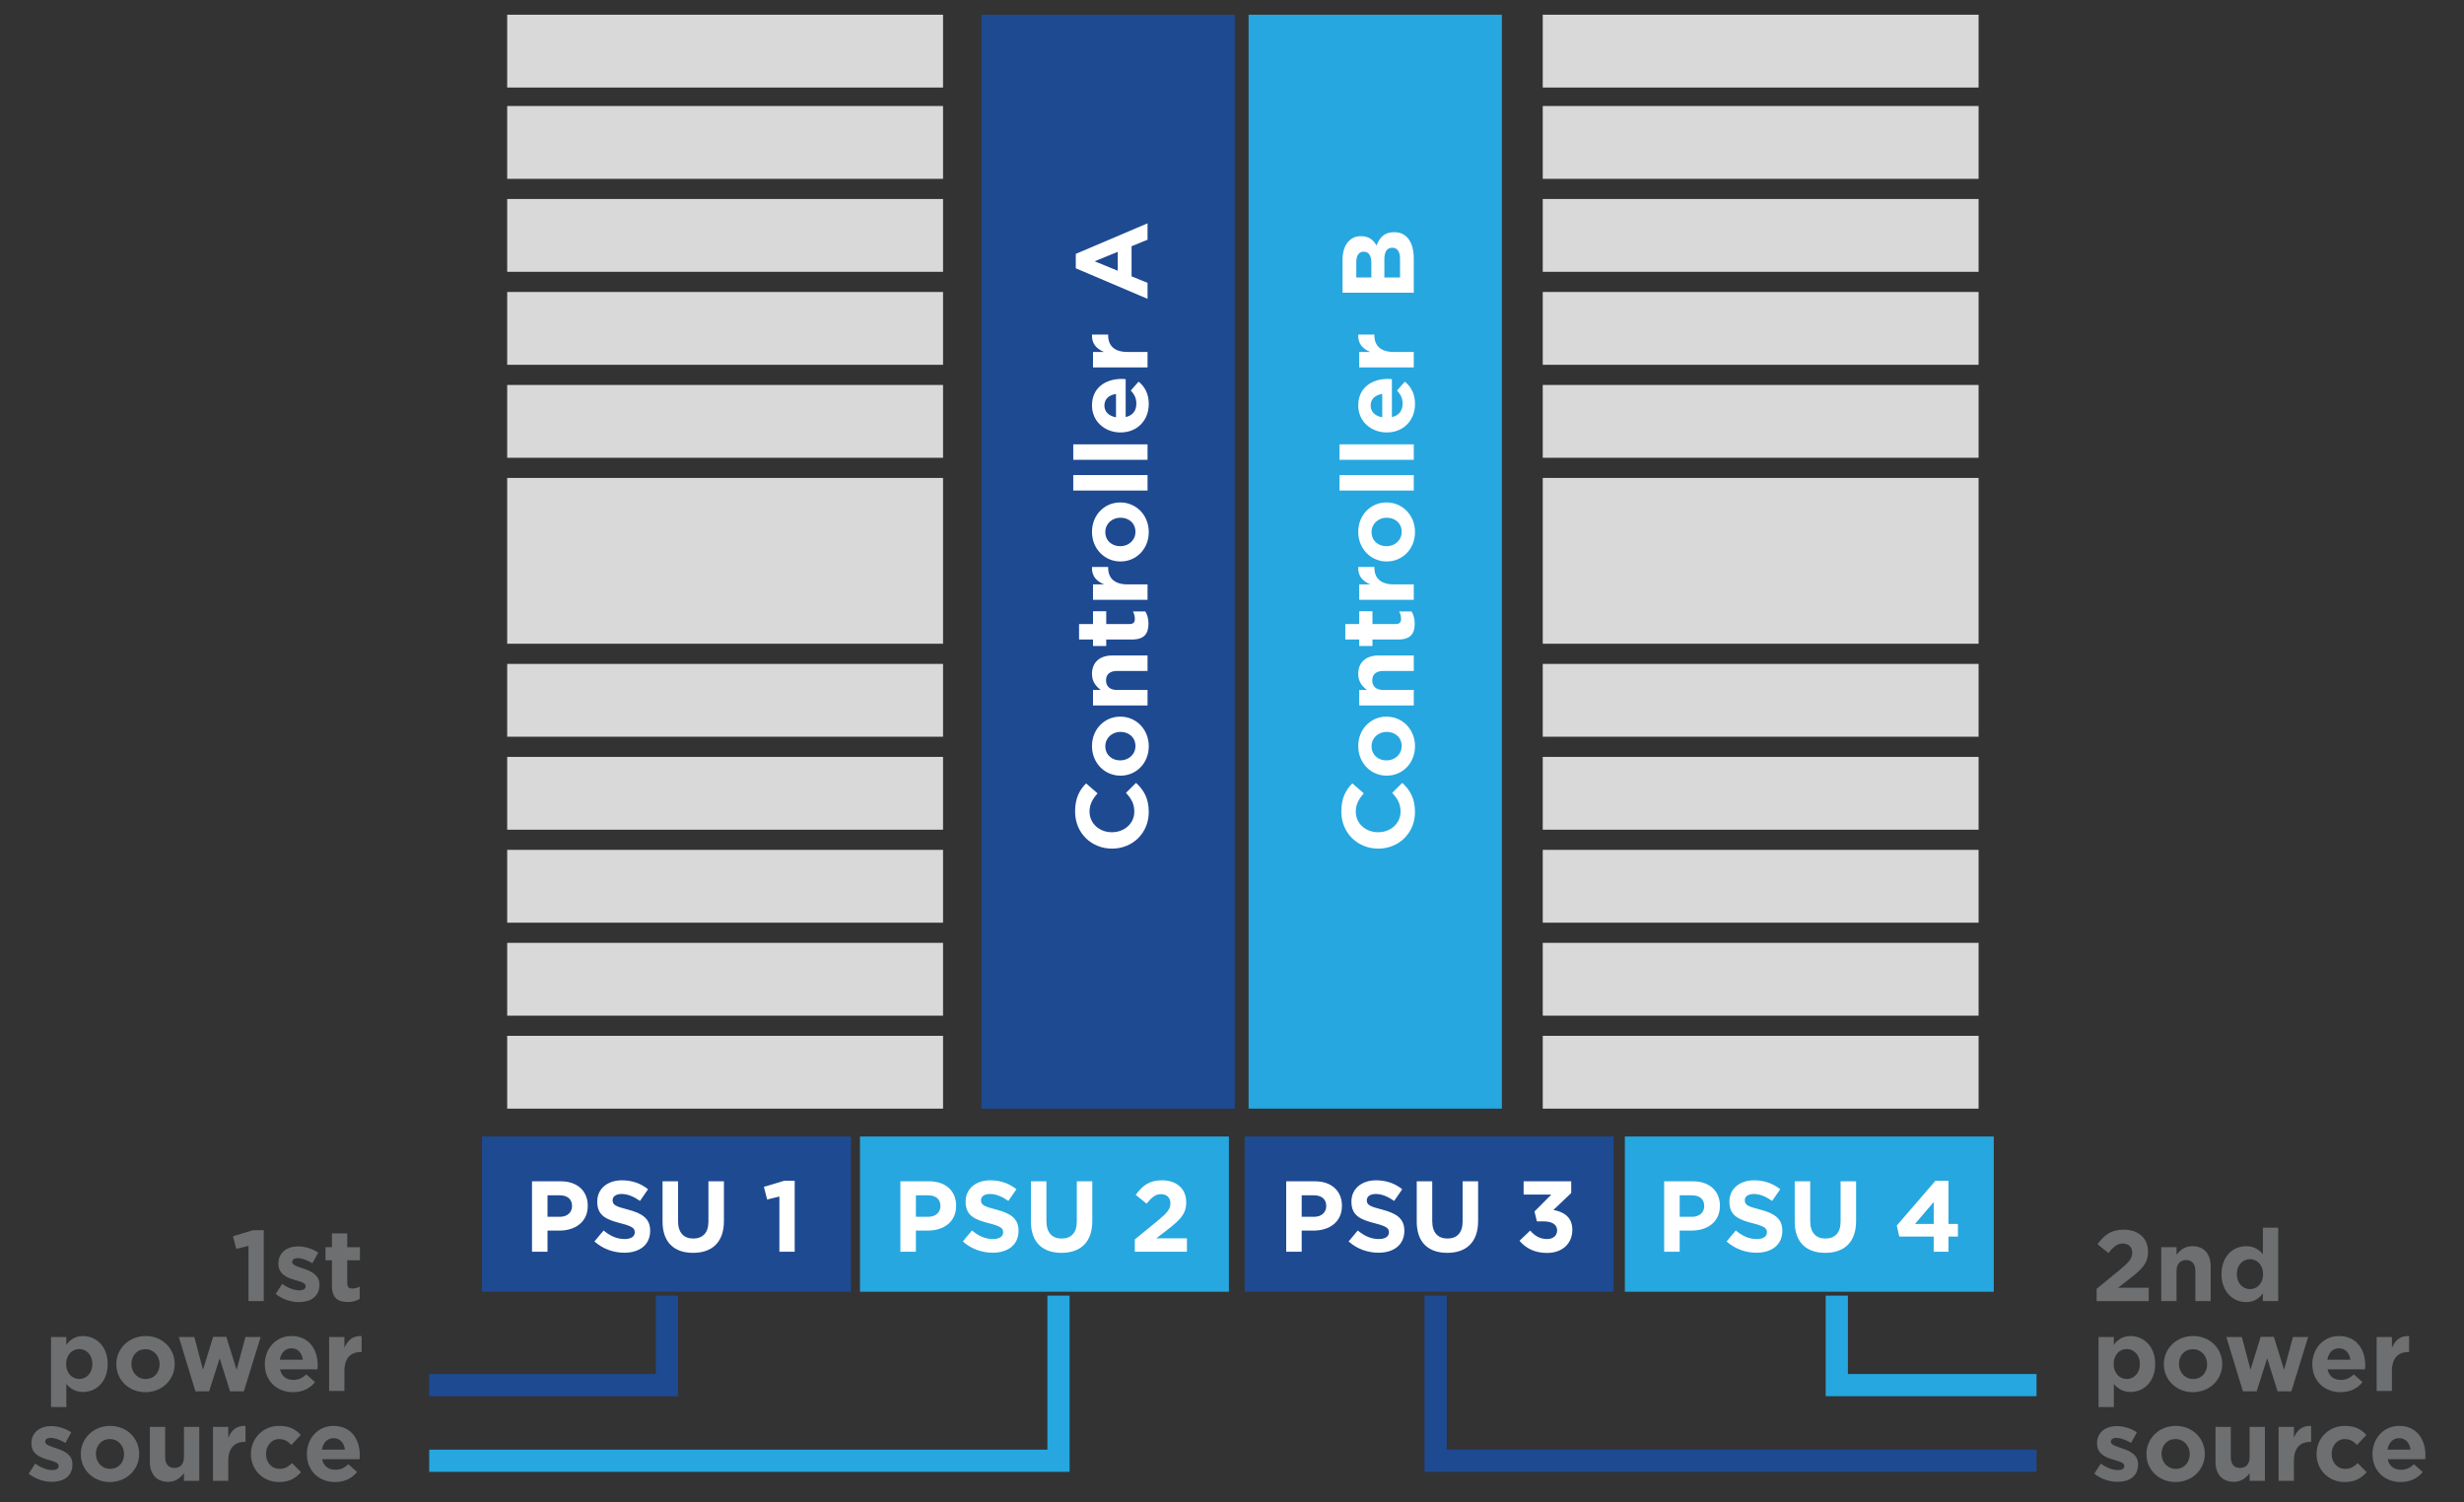 <?xml version="1.0" encoding="UTF-8"?><svg id="a" xmlns="http://www.w3.org/2000/svg" width="4.1in" height="2.5in" viewBox="0 0 295.2 180"><rect x="0" y="0" width="295.2" height="180" fill="#333333" stroke="none"/><rect x="60.763" y="12.702" width="52.218" height="8.724" fill="#d9d9d9" stroke-width="0"/><rect x="184.828" y="12.702" width="52.218" height="8.724" fill="#d9d9d9" stroke-width="0"/><rect x="60.763" y="1.764" width="52.218" height="8.724" fill="#d9d9d9" stroke-width="0"/><rect x="184.828" y="1.764" width="52.218" height="8.724" fill="#d9d9d9" stroke-width="0"/><rect x="60.763" y="23.842" width="52.218" height="8.724" fill="#d9d9d9" stroke-width="0"/><rect x="184.828" y="23.842" width="52.218" height="8.724" fill="#d9d9d9" stroke-width="0"/><rect x="60.763" y="34.982" width="52.218" height="8.724" fill="#d9d9d9" stroke-width="0"/><rect x="184.828" y="34.982" width="52.218" height="8.724" fill="#d9d9d9" stroke-width="0"/><rect x="60.763" y="46.122" width="52.218" height="8.724" fill="#d9d9d9" stroke-width="0"/><rect x="184.828" y="46.122" width="52.218" height="8.724" fill="#d9d9d9" stroke-width="0"/><rect x="60.763" y="79.542" width="52.218" height="8.724" fill="#d9d9d9" stroke-width="0"/><rect x="184.828" y="79.542" width="52.218" height="8.724" fill="#d9d9d9" stroke-width="0"/><rect x="184.828" y="57.262" width="52.218" height="19.864" fill="#d9d9d9" stroke-width="0"/><rect x="60.763" y="57.262" width="52.218" height="19.864" fill="#d9d9d9" stroke-width="0"/><rect x="60.763" y="90.682" width="52.218" height="8.724" fill="#d9d9d9" stroke-width="0"/><rect x="184.828" y="90.682" width="52.218" height="8.724" fill="#d9d9d9" stroke-width="0"/><rect x="60.763" y="101.822" width="52.218" height="8.724" fill="#d9d9d9" stroke-width="0"/><rect x="184.828" y="101.822" width="52.218" height="8.724" fill="#d9d9d9" stroke-width="0"/><rect x="60.763" y="112.962" width="52.218" height="8.724" fill="#d9d9d9" stroke-width="0"/><rect x="184.828" y="112.962" width="52.218" height="8.724" fill="#d9d9d9" stroke-width="0"/><rect x="60.763" y="124.102" width="52.218" height="8.724" fill="#d9d9d9" stroke-width="0"/><rect x="184.828" y="124.102" width="52.218" height="8.724" fill="#d9d9d9" stroke-width="0"/><rect x="57.752" y="136.165" width="44.201" height="18.597" fill="#1e4a92" stroke-width="0"/><rect x="103.03" y="136.165" width="44.201" height="18.597" fill="#26a7df" stroke-width="0"/><rect x="194.666" y="136.165" width="44.201" height="18.597" fill="#26a7df" stroke-width="0"/><rect x="149.118" y="136.165" width="44.201" height="18.597" fill="#1e4a92" stroke-width="0"/><rect x="117.584" y="1.764" width="30.347" height="131.061" fill="#1e4a92" stroke-width="0"/><path d="M63.738,141.531h3.447c2.013,0,3.231,1.193,3.231,2.917v.024c0,1.953-1.519,2.966-3.412,2.966h-1.41v2.531h-1.856v-8.438ZM67.065,145.786c.928,0,1.47-.555,1.47-1.278v-.024c0-.832-.579-1.278-1.507-1.278h-1.434v2.58h1.471Z" fill="#fff" stroke-width="0"/><path d="M71.215,148.739l1.097-1.313c.76.627,1.555,1.024,2.52,1.024.759,0,1.217-.302,1.217-.796v-.023c0-.471-.289-.712-1.7-1.073-1.699-.434-2.796-.904-2.796-2.58v-.024c0-1.531,1.229-2.543,2.953-2.543,1.23,0,2.278.386,3.134,1.073l-.964,1.398c-.747-.519-1.482-.832-2.194-.832s-1.085.326-1.085.735v.024c0,.554.362.735,1.82,1.109,1.712.446,2.676,1.061,2.676,2.531v.024c0,1.676-1.278,2.616-3.098,2.616-1.278,0-2.567-.446-3.58-1.351Z" fill="#fff" stroke-width="0"/><path d="M79.378,146.353v-4.822h1.856v4.774c0,1.374.687,2.085,1.82,2.085s1.82-.687,1.82-2.025v-4.833h1.856v4.761c0,2.556-1.435,3.81-3.701,3.81s-3.652-1.266-3.652-3.749Z" fill="#fff" stroke-width="0"/><path d="M93.377,143.351l-1.471.361-.386-1.519,2.423-.724h1.266v8.499h-1.833v-6.618Z" fill="#fff" stroke-width="0"/><path d="M107.872,141.531h3.447c2.013,0,3.231,1.193,3.231,2.917v.024c0,1.953-1.519,2.966-3.412,2.966h-1.41v2.531h-1.856v-8.438ZM111.199,145.786c.928,0,1.47-.555,1.47-1.278v-.024c0-.832-.579-1.278-1.507-1.278h-1.434v2.58h1.471Z" fill="#fff" stroke-width="0"/><path d="M115.349,148.739l1.097-1.313c.76.627,1.555,1.024,2.52,1.024.759,0,1.217-.302,1.217-.796v-.023c0-.471-.289-.712-1.7-1.073-1.699-.434-2.796-.904-2.796-2.58v-.024c0-1.531,1.229-2.543,2.953-2.543,1.23,0,2.278.386,3.134,1.073l-.964,1.398c-.747-.519-1.482-.832-2.194-.832s-1.085.326-1.085.735v.024c0,.554.362.735,1.82,1.109,1.712.446,2.676,1.061,2.676,2.531v.024c0,1.676-1.278,2.616-3.098,2.616-1.278,0-2.567-.446-3.58-1.351Z" fill="#fff" stroke-width="0"/><path d="M123.512,146.353v-4.822h1.856v4.774c0,1.374.687,2.085,1.82,2.085s1.82-.687,1.82-2.025v-4.833h1.856v4.761c0,2.556-1.435,3.81-3.701,3.81s-3.652-1.266-3.652-3.749Z" fill="#fff" stroke-width="0"/><path d="M135.956,148.498l2.809-2.302c1.049-.868,1.458-1.327,1.458-2.026,0-.711-.47-1.097-1.133-1.097-.651,0-1.097.361-1.724,1.133l-1.302-1.048c.832-1.133,1.639-1.748,3.146-1.748,1.748,0,2.905,1.024,2.905,2.604v.024c0,1.41-.723,2.109-2.218,3.267l-1.374,1.062h3.677v1.603h-6.244v-1.471Z" fill="#fff" stroke-width="0"/><path d="M154.093,141.531h3.447c2.013,0,3.231,1.193,3.231,2.917v.024c0,1.953-1.519,2.966-3.412,2.966h-1.41v2.531h-1.856v-8.438ZM157.42,145.786c.928,0,1.471-.555,1.471-1.278v-.024c0-.832-.579-1.278-1.507-1.278h-1.434v2.58h1.47Z" fill="#fff" stroke-width="0"/><path d="M161.57,148.739l1.097-1.313c.76.627,1.555,1.024,2.52,1.024.759,0,1.217-.302,1.217-.796v-.023c0-.471-.289-.712-1.699-1.073-1.7-.434-2.797-.904-2.797-2.58v-.024c0-1.531,1.229-2.543,2.953-2.543,1.23,0,2.278.386,3.134,1.073l-.964,1.398c-.747-.519-1.482-.832-2.194-.832s-1.085.326-1.085.735v.024c0,.554.362.735,1.82,1.109,1.712.446,2.676,1.061,2.676,2.531v.024c0,1.676-1.278,2.616-3.098,2.616-1.278,0-2.568-.446-3.58-1.351Z" fill="#fff" stroke-width="0"/><path d="M169.733,146.353v-4.822h1.856v4.774c0,1.374.687,2.085,1.82,2.085s1.82-.687,1.82-2.025v-4.833h1.856v4.761c0,2.556-1.435,3.81-3.701,3.81s-3.653-1.266-3.653-3.749Z" fill="#fff" stroke-width="0"/><path d="M182.044,148.655l1.278-1.218c.579.651,1.181,1.013,2.037,1.013.699,0,1.193-.397,1.193-1.024v-.024c0-.688-.615-1.073-1.651-1.073h-.771l-.289-1.181,2.013-2.025h-3.315v-1.591h5.702v1.398l-2.133,2.038c1.145.193,2.266.795,2.266,2.363v.024c0,1.591-1.157,2.76-3.038,2.76-1.519,0-2.568-.603-3.291-1.458Z" fill="#fff" stroke-width="0"/><path d="M199.377,141.531h3.447c2.013,0,3.231,1.193,3.231,2.917v.024c0,1.953-1.519,2.966-3.412,2.966h-1.41v2.531h-1.856v-8.438ZM202.704,145.786c.928,0,1.471-.555,1.471-1.278v-.024c0-.832-.579-1.278-1.507-1.278h-1.434v2.58h1.47Z" fill="#fff" stroke-width="0"/><path d="M206.854,148.739l1.097-1.313c.76.627,1.555,1.024,2.52,1.024.759,0,1.217-.302,1.217-.796v-.023c0-.471-.289-.712-1.699-1.073-1.7-.434-2.797-.904-2.797-2.58v-.024c0-1.531,1.229-2.543,2.953-2.543,1.23,0,2.278.386,3.134,1.073l-.964,1.398c-.747-.519-1.482-.832-2.194-.832s-1.085.326-1.085.735v.024c0,.554.362.735,1.82,1.109,1.712.446,2.676,1.061,2.676,2.531v.024c0,1.676-1.278,2.616-3.098,2.616-1.278,0-2.568-.446-3.58-1.351Z" fill="#fff" stroke-width="0"/><path d="M215.017,146.353v-4.822h1.856v4.774c0,1.374.687,2.085,1.82,2.085s1.82-.687,1.82-2.025v-4.833h1.856v4.761c0,2.556-1.435,3.81-3.701,3.81s-3.653-1.266-3.653-3.749Z" fill="#fff" stroke-width="0"/><path d="M231.668,148.148h-4.123l-.302-1.313,4.629-5.365h1.567v5.171h1.133v1.507h-1.133v1.82h-1.772v-1.82ZM231.668,146.642v-2.628l-2.242,2.628h2.242Z" fill="#fff" stroke-width="0"/><rect x="149.586" y="1.764" width="30.347" height="131.061" fill="#26a7df" stroke-width="0"/><polyline points="79.899 155.229 79.899 165.947 51.422 165.947" fill="none" stroke="#1e4a92" stroke-miterlimit="10" stroke-width="2.658"/><polyline points="126.813 155.229 126.813 175.011 51.422 175.011" fill="none" stroke="#26a7df" stroke-miterlimit="10" stroke-width="2.658"/><polyline points="220.057 155.229 220.057 165.947 243.988 165.947" fill="none" stroke="#26a7df" stroke-miterlimit="10" stroke-width="2.658"/><polyline points="171.994 155.229 171.994 175.011 243.988 175.011" fill="none" stroke="#1e4a92" stroke-miterlimit="10" stroke-width="2.658"/><path d="M251.187,154.414l2.808-2.303c1.049-.868,1.459-1.326,1.459-2.025,0-.711-.47-1.097-1.133-1.097-.651,0-1.098.361-1.724,1.133l-1.303-1.048c.832-1.134,1.64-1.748,3.146-1.748,1.748,0,2.905,1.024,2.905,2.604v.024c0,1.41-.724,2.109-2.218,3.267l-1.374,1.061h3.676v1.604h-6.244v-1.471Z" fill="#6d6f70" stroke-width="0"/><path d="M258.928,149.423h1.833v.917c.422-.543.964-1.037,1.893-1.037,1.386,0,2.193.916,2.193,2.398v4.184h-1.832v-3.604c0-.868-.41-1.314-1.109-1.314s-1.145.446-1.145,1.314v3.604h-1.833v-6.462Z" fill="#6d6f70" stroke-width="0"/><path d="M266.151,152.666v-.024c0-2.157,1.41-3.339,2.941-3.339.977,0,1.579.446,2.013.965v-3.183h1.833v8.8h-1.833v-.929c-.445.603-1.061,1.049-2.013,1.049-1.507,0-2.941-1.182-2.941-3.339ZM271.13,152.666v-.024c0-1.072-.711-1.784-1.567-1.784s-1.579.699-1.579,1.784v.024c0,1.073.724,1.784,1.579,1.784s1.567-.711,1.567-1.784Z" fill="#6d6f70" stroke-width="0"/><path d="M251.416,160.189h1.832v.929c.446-.603,1.061-1.049,2.014-1.049,1.507,0,2.94,1.182,2.94,3.339v.024c0,2.157-1.41,3.339-2.94,3.339-.977,0-1.579-.446-2.014-.964v2.772h-1.832v-8.391ZM256.37,163.433v-.024c0-1.072-.723-1.784-1.579-1.784s-1.567.712-1.567,1.784v.024c0,1.073.712,1.784,1.567,1.784s1.579-.699,1.579-1.784Z" fill="#6d6f70" stroke-width="0"/><path d="M259.241,163.457v-.024c0-1.856,1.495-3.363,3.508-3.363,2.002,0,3.484,1.482,3.484,3.339v.024c0,1.856-1.495,3.363-3.508,3.363-2.001,0-3.484-1.482-3.484-3.339ZM264.425,163.457v-.024c0-.952-.687-1.784-1.699-1.784-1.049,0-1.676.808-1.676,1.76v.024c0,.952.688,1.784,1.699,1.784,1.049,0,1.676-.808,1.676-1.76Z" fill="#6d6f70" stroke-width="0"/><path d="M266.729,160.189h1.856l1.037,3.918,1.217-3.941h1.579l1.23,3.954,1.061-3.931h1.82l-2.014,6.51h-1.651l-1.241-3.966-1.266,3.966h-1.64l-1.989-6.51Z" fill="#6d6f70" stroke-width="0"/><path d="M277.027,163.457v-.024c0-1.845,1.314-3.363,3.195-3.363,2.157,0,3.146,1.676,3.146,3.508,0,.145-.012.313-.023.482h-4.497c.181.832.76,1.266,1.579,1.266.615,0,1.062-.193,1.567-.663l1.049.928c-.603.748-1.471,1.206-2.64,1.206-1.941,0-3.376-1.362-3.376-3.339ZM281.584,162.914c-.108-.819-.59-1.374-1.361-1.374-.76,0-1.254.542-1.398,1.374h2.76Z" fill="#6d6f70" stroke-width="0"/><path d="M284.732,160.189h1.833v1.303c.373-.893.976-1.471,2.061-1.423v1.917h-.096c-1.218,0-1.965.735-1.965,2.278v2.387h-1.833v-6.462Z" fill="#6d6f70" stroke-width="0"/><path d="M250.91,176.562l.784-1.206c.699.507,1.435.771,2.037.771.53,0,.771-.192.771-.482v-.023c0-.398-.627-.53-1.338-.748-.904-.265-1.929-.687-1.929-1.94v-.024c0-1.313,1.061-2.049,2.363-2.049.819,0,1.712.277,2.411.747l-.699,1.266c-.639-.373-1.278-.603-1.748-.603-.446,0-.675.193-.675.446v.024c0,.361.614.53,1.313.771.904.301,1.953.735,1.953,1.916v.024c0,1.435-1.073,2.085-2.471,2.085-.904,0-1.917-.301-2.773-.976Z" fill="#6d6f70" stroke-width="0"/><path d="M257.155,174.223v-.024c0-1.856,1.495-3.363,3.508-3.363,2.002,0,3.484,1.483,3.484,3.34v.023c0,1.856-1.495,3.363-3.508,3.363-2.001,0-3.484-1.482-3.484-3.339ZM262.339,174.223v-.024c0-.952-.687-1.784-1.699-1.784-1.049,0-1.676.808-1.676,1.761v.023c0,.952.688,1.784,1.699,1.784,1.049,0,1.676-.808,1.676-1.76Z" fill="#6d6f70" stroke-width="0"/><path d="M265.428,175.139v-4.183h1.832v3.604c0,.867.41,1.313,1.109,1.313s1.146-.446,1.146-1.313v-3.604h1.832v6.461h-1.832v-.916c-.422.542-.965,1.036-1.893,1.036-1.387,0-2.194-.916-2.194-2.398Z" fill="#6d6f70" stroke-width="0"/><path d="M272.988,170.956h1.833v1.302c.373-.893.976-1.471,2.061-1.423v1.917h-.096c-1.218,0-1.965.735-1.965,2.278v2.387h-1.833v-6.461Z" fill="#6d6f70" stroke-width="0"/><path d="M277.534,174.223v-.024c0-1.844,1.411-3.363,3.388-3.363,1.218,0,1.977.41,2.58,1.085l-1.121,1.206c-.41-.435-.82-.712-1.471-.712-.916,0-1.567.808-1.567,1.761v.023c0,.988.639,1.784,1.64,1.784.614,0,1.036-.265,1.482-.687l1.073,1.084c-.627.688-1.351,1.182-2.641,1.182-1.94,0-3.363-1.494-3.363-3.339Z" fill="#6d6f70" stroke-width="0"/><path d="M284.238,174.223v-.024c0-1.844,1.314-3.363,3.195-3.363,2.157,0,3.146,1.676,3.146,3.508,0,.145-.012.313-.023.482h-4.497c.181.832.76,1.266,1.579,1.266.615,0,1.062-.192,1.567-.663l1.049.929c-.603.747-1.471,1.205-2.64,1.205-1.941,0-3.376-1.362-3.376-3.339ZM288.795,173.68c-.108-.819-.59-1.374-1.361-1.374-.76,0-1.254.543-1.398,1.374h2.76Z" fill="#6d6f70" stroke-width="0"/><path d="M29.771,149.267l-1.471.361-.386-1.519,2.423-.724h1.266v8.499h-1.833v-6.618Z" fill="#6d6f70" stroke-width="0"/><path d="M33.028,155.028l.784-1.205c.699.506,1.434.771,2.037.771.53,0,.771-.193.771-.482v-.023c0-.398-.627-.531-1.338-.748-.904-.265-1.929-.687-1.929-1.94v-.024c0-1.313,1.061-2.049,2.363-2.049.82,0,1.712.277,2.411.747l-.699,1.266c-.639-.374-1.278-.603-1.748-.603-.446,0-.675.192-.675.446v.023c0,.362.615.53,1.314.771.904.302,1.953.735,1.953,1.917v.024c0,1.435-1.073,2.085-2.471,2.085-.904,0-1.917-.301-2.772-.977Z" fill="#6d6f70" stroke-width="0"/><path d="M39.769,154.052v-3.062h-.771v-1.567h.771v-1.651h1.832v1.651h1.519v1.567h-1.519v2.761c0,.422.181.627.591.627.337,0,.639-.085.904-.229v1.471c-.386.229-.832.374-1.447.374-1.121,0-1.88-.446-1.88-1.941Z" fill="#6d6f70" stroke-width="0"/><path d="M6.114,160.189h1.832v.929c.446-.603,1.061-1.049,2.013-1.049,1.507,0,2.941,1.182,2.941,3.339v.024c0,2.157-1.411,3.339-2.941,3.339-.977,0-1.579-.446-2.013-.964v2.772h-1.832v-8.391ZM11.068,163.433v-.024c0-1.072-.723-1.784-1.579-1.784s-1.567.712-1.567,1.784v.024c0,1.073.711,1.784,1.567,1.784s1.579-.699,1.579-1.784Z" fill="#6d6f70" stroke-width="0"/><path d="M13.939,163.457v-.024c0-1.856,1.495-3.363,3.508-3.363,2.001,0,3.484,1.482,3.484,3.339v.024c0,1.856-1.495,3.363-3.508,3.363-2.001,0-3.484-1.482-3.484-3.339ZM19.123,163.457v-.024c0-.952-.688-1.784-1.7-1.784-1.049,0-1.676.808-1.676,1.76v.024c0,.952.687,1.784,1.7,1.784,1.049,0,1.676-.808,1.676-1.76Z" fill="#6d6f70" stroke-width="0"/><path d="M21.428,160.189h1.856l1.037,3.918,1.217-3.941h1.579l1.229,3.954,1.061-3.931h1.82l-2.013,6.51h-1.652l-1.241-3.966-1.266,3.966h-1.639l-1.989-6.51Z" fill="#6d6f70" stroke-width="0"/><path d="M31.726,163.457v-.024c0-1.845,1.314-3.363,3.194-3.363,2.158,0,3.146,1.676,3.146,3.508,0,.145-.012.313-.024.482h-4.496c.181.832.759,1.266,1.579,1.266.615,0,1.061-.193,1.567-.663l1.049.928c-.603.748-1.471,1.206-2.64,1.206-1.94,0-3.375-1.362-3.375-3.339ZM36.282,162.914c-.108-.819-.591-1.374-1.362-1.374-.759,0-1.253.542-1.398,1.374h2.761Z" fill="#6d6f70" stroke-width="0"/><path d="M39.431,160.189h1.832v1.303c.374-.893.977-1.471,2.062-1.423v1.917h-.097c-1.217,0-1.965.735-1.965,2.278v2.387h-1.832v-6.462Z" fill="#6d6f70" stroke-width="0"/><path d="M3.437,176.562l.784-1.206c.699.507,1.434.771,2.037.771.53,0,.771-.192.771-.482v-.023c0-.398-.627-.53-1.338-.748-.904-.265-1.929-.687-1.929-1.94v-.024c0-1.313,1.061-2.049,2.363-2.049.82,0,1.712.277,2.411.747l-.699,1.266c-.639-.373-1.278-.603-1.748-.603-.446,0-.675.193-.675.446v.024c0,.361.615.53,1.314.771.904.301,1.953.735,1.953,1.916v.024c0,1.435-1.073,2.085-2.471,2.085-.904,0-1.917-.301-2.772-.976Z" fill="#6d6f70" stroke-width="0"/><path d="M9.683,174.223v-.024c0-1.856,1.495-3.363,3.508-3.363,2.001,0,3.484,1.483,3.484,3.34v.023c0,1.856-1.495,3.363-3.508,3.363-2.001,0-3.484-1.482-3.484-3.339ZM14.866,174.223v-.024c0-.952-.687-1.784-1.699-1.784-1.049,0-1.676.808-1.676,1.761v.023c0,.952.687,1.784,1.7,1.784,1.049,0,1.675-.808,1.675-1.76Z" fill="#6d6f70" stroke-width="0"/><path d="M17.955,175.139v-4.183h1.832v3.604c0,.867.41,1.313,1.109,1.313s1.145-.446,1.145-1.313v-3.604h1.833v6.461h-1.833v-.916c-.422.542-.964,1.036-1.893,1.036-1.386,0-2.194-.916-2.194-2.398Z" fill="#6d6f70" stroke-width="0"/><path d="M25.516,170.956h1.832v1.302c.374-.893.977-1.471,2.062-1.423v1.917h-.097c-1.217,0-1.965.735-1.965,2.278v2.387h-1.832v-6.461Z" fill="#6d6f70" stroke-width="0"/><path d="M30.062,174.223v-.024c0-1.844,1.41-3.363,3.387-3.363,1.217,0,1.977.41,2.58,1.085l-1.121,1.206c-.41-.435-.819-.712-1.471-.712-.916,0-1.567.808-1.567,1.761v.023c0,.988.639,1.784,1.639,1.784.615,0,1.037-.265,1.483-.687l1.073,1.084c-.627.688-1.35,1.182-2.64,1.182-1.941,0-3.363-1.494-3.363-3.339Z" fill="#6d6f70" stroke-width="0"/><path d="M36.766,174.223v-.024c0-1.844,1.314-3.363,3.194-3.363,2.158,0,3.146,1.676,3.146,3.508,0,.145-.012.313-.024.482h-4.496c.181.832.759,1.266,1.579,1.266.615,0,1.061-.192,1.567-.663l1.049.929c-.603.747-1.471,1.205-2.64,1.205-1.94,0-3.375-1.362-3.375-3.339ZM41.323,173.68c-.108-.819-.591-1.374-1.362-1.374-.759,0-1.253.543-1.398,1.374h2.761Z" fill="#6d6f70" stroke-width="0"/><path d="M133.24,101.672h-.024c-2.426,0-4.414-1.829-4.414-4.45,0-1.609.537-2.572,1.317-3.365l1.377,1.195c-.597.658-.963,1.329-.963,2.182,0,1.438,1.195,2.475,2.658,2.475h.024c1.463,0,2.682-1.012,2.682-2.475,0-.975-.39-1.573-1-2.243l1.207-1.195c.938.878,1.524,1.853,1.524,3.499,0,2.511-1.938,4.377-4.389,4.377Z" fill="#fff" stroke-width="0"/><path d="M134.251,92.931h-.024c-1.877,0-3.401-1.512-3.401-3.548,0-2.023,1.5-3.523,3.377-3.523h.024c1.878,0,3.402,1.512,3.402,3.548,0,2.024-1.5,3.523-3.377,3.523ZM134.251,87.688h-.024c-.963,0-1.804.695-1.804,1.719,0,1.061.817,1.695,1.78,1.695h.024c.963,0,1.805-.695,1.805-1.719,0-1.061-.817-1.694-1.78-1.694Z" fill="#fff" stroke-width="0"/><path d="M130.948,84.519v-1.853h.926c-.548-.427-1.048-.976-1.048-1.914,0-1.402.927-2.219,2.426-2.219h4.23v1.854h-3.646c-.877,0-1.329.415-1.329,1.122s.451,1.158,1.329,1.158h3.646v1.853h-6.535Z" fill="#fff" stroke-width="0"/><path d="M135.629,76.619h-3.097v.78h-1.585v-.78h-1.67v-1.853h1.67v-1.536h1.585v1.536h2.792c.426,0,.634-.183.634-.598,0-.341-.085-.646-.232-.914h1.488c.231.39.378.841.378,1.463,0,1.134-.451,1.902-1.963,1.902Z" fill="#fff" stroke-width="0"/><path d="M130.948,71.865v-1.853h1.316c-.902-.378-1.487-.988-1.438-2.085h1.938v.098c0,1.231.744,1.987,2.304,1.987h2.414v1.853h-6.535Z" fill="#fff" stroke-width="0"/><path d="M134.251,67.269h-.024c-1.877,0-3.401-1.512-3.401-3.548,0-2.023,1.5-3.523,3.377-3.523h.024c1.878,0,3.402,1.512,3.402,3.548,0,2.024-1.5,3.523-3.377,3.523ZM134.251,62.026h-.024c-.963,0-1.804.695-1.804,1.719,0,1.061.817,1.695,1.78,1.695h.024c.963,0,1.805-.695,1.805-1.719,0-1.061-.817-1.694-1.78-1.694Z" fill="#fff" stroke-width="0"/><path d="M128.583,58.771v-1.853h8.9v1.853h-8.9Z" fill="#fff" stroke-width="0"/><path d="M128.583,55.089v-1.853h8.9v1.853h-8.9Z" fill="#fff" stroke-width="0"/><path d="M134.251,51.81h-.024c-1.865,0-3.401-1.329-3.401-3.23,0-2.183,1.695-3.182,3.548-3.182.146,0,.317.012.488.024v4.547c.841-.183,1.28-.768,1.28-1.597,0-.622-.195-1.073-.67-1.585l.939-1.061c.756.609,1.219,1.487,1.219,2.67,0,1.963-1.378,3.414-3.377,3.414ZM133.703,47.202c-.829.11-1.39.598-1.39,1.378,0,.768.549,1.268,1.39,1.414v-2.792Z" fill="#fff" stroke-width="0"/><path d="M130.948,44.02v-1.853h1.316c-.902-.378-1.487-.988-1.438-2.085h1.938v.098c0,1.231.744,1.987,2.304,1.987h2.414v1.853h-6.535Z" fill="#fff" stroke-width="0"/><path d="M128.887,32.146v-1.731l8.595-3.658v1.963l-1.914.78v3.609l1.914.78v1.914l-8.595-3.658ZM133.91,30.17l-2.768,1.134,2.768,1.134v-2.268Z" fill="#fff" stroke-width="0"/><path d="M165.136,101.672h-.024c-2.426,0-4.414-1.829-4.414-4.45,0-1.609.537-2.572,1.317-3.365l1.377,1.195c-.597.658-.963,1.329-.963,2.182,0,1.438,1.195,2.475,2.658,2.475h.024c1.463,0,2.682-1.012,2.682-2.475,0-.975-.39-1.573-1-2.243l1.207-1.195c.938.878,1.524,1.853,1.524,3.499,0,2.511-1.938,4.377-4.389,4.377Z" fill="#fff" stroke-width="0"/><path d="M166.148,92.931h-.024c-1.877,0-3.401-1.512-3.401-3.548,0-2.023,1.5-3.523,3.377-3.523h.024c1.878,0,3.402,1.512,3.402,3.548,0,2.024-1.5,3.523-3.377,3.523ZM166.148,87.688h-.024c-.963,0-1.804.695-1.804,1.719,0,1.061.817,1.695,1.78,1.695h.024c.963,0,1.805-.695,1.805-1.719,0-1.061-.817-1.694-1.78-1.694Z" fill="#fff" stroke-width="0"/><path d="M162.844,84.519v-1.853h.926c-.548-.427-1.048-.976-1.048-1.914,0-1.402.927-2.219,2.426-2.219h4.23v1.854h-3.646c-.877,0-1.329.415-1.329,1.122s.451,1.158,1.329,1.158h3.646v1.853h-6.535Z" fill="#fff" stroke-width="0"/><path d="M167.526,76.619h-3.097v.78h-1.585v-.78h-1.67v-1.853h1.67v-1.536h1.585v1.536h2.792c.426,0,.634-.183.634-.598,0-.341-.085-.646-.232-.914h1.488c.231.39.378.841.378,1.463,0,1.134-.451,1.902-1.963,1.902Z" fill="#fff" stroke-width="0"/><path d="M162.844,71.865v-1.853h1.316c-.902-.378-1.487-.988-1.438-2.085h1.938v.098c0,1.231.744,1.987,2.304,1.987h2.414v1.853h-6.535Z" fill="#fff" stroke-width="0"/><path d="M166.148,67.269h-.024c-1.877,0-3.401-1.512-3.401-3.548,0-2.023,1.5-3.523,3.377-3.523h.024c1.878,0,3.402,1.512,3.402,3.548,0,2.024-1.5,3.523-3.377,3.523ZM166.148,62.026h-.024c-.963,0-1.804.695-1.804,1.719,0,1.061.817,1.695,1.78,1.695h.024c.963,0,1.805-.695,1.805-1.719,0-1.061-.817-1.694-1.78-1.694Z" fill="#fff" stroke-width="0"/><path d="M160.479,58.771v-1.853h8.9v1.853h-8.9Z" fill="#fff" stroke-width="0"/><path d="M160.479,55.089v-1.853h8.9v1.853h-8.9Z" fill="#fff" stroke-width="0"/><path d="M166.148,51.81h-.024c-1.865,0-3.401-1.329-3.401-3.23,0-2.183,1.695-3.182,3.548-3.182.146,0,.317.012.488.024v4.547c.841-.183,1.28-.768,1.28-1.597,0-.622-.195-1.073-.67-1.585l.939-1.061c.756.609,1.219,1.487,1.219,2.67,0,1.963-1.378,3.414-3.377,3.414ZM165.6,47.202c-.829.11-1.39.598-1.39,1.378,0,.768.549,1.268,1.39,1.414v-2.792Z" fill="#fff" stroke-width="0"/><path d="M162.844,44.02v-1.853h1.316c-.902-.378-1.487-.988-1.438-2.085h1.938v.098c0,1.231.744,1.987,2.304,1.987h2.414v1.853h-6.535Z" fill="#fff" stroke-width="0"/><path d="M160.845,35.072v-3.962c0-.976.268-1.744.756-2.231.39-.39.866-.585,1.451-.585h.024c.963,0,1.5.512,1.841,1.122.378-.987.951-1.597,2.097-1.597h.024c1.561,0,2.341,1.268,2.341,3.194v4.06h-8.534ZM163.368,30.158c-.561,0-.877.439-.877,1.231v1.853h1.804v-1.731c0-.829-.268-1.354-.902-1.354h-.024ZM165.855,31.073v2.17h1.877v-2.231c0-.829-.292-1.329-.926-1.329h-.024c-.573,0-.927.427-.927,1.39Z" fill="#fff" stroke-width="0"/></svg>